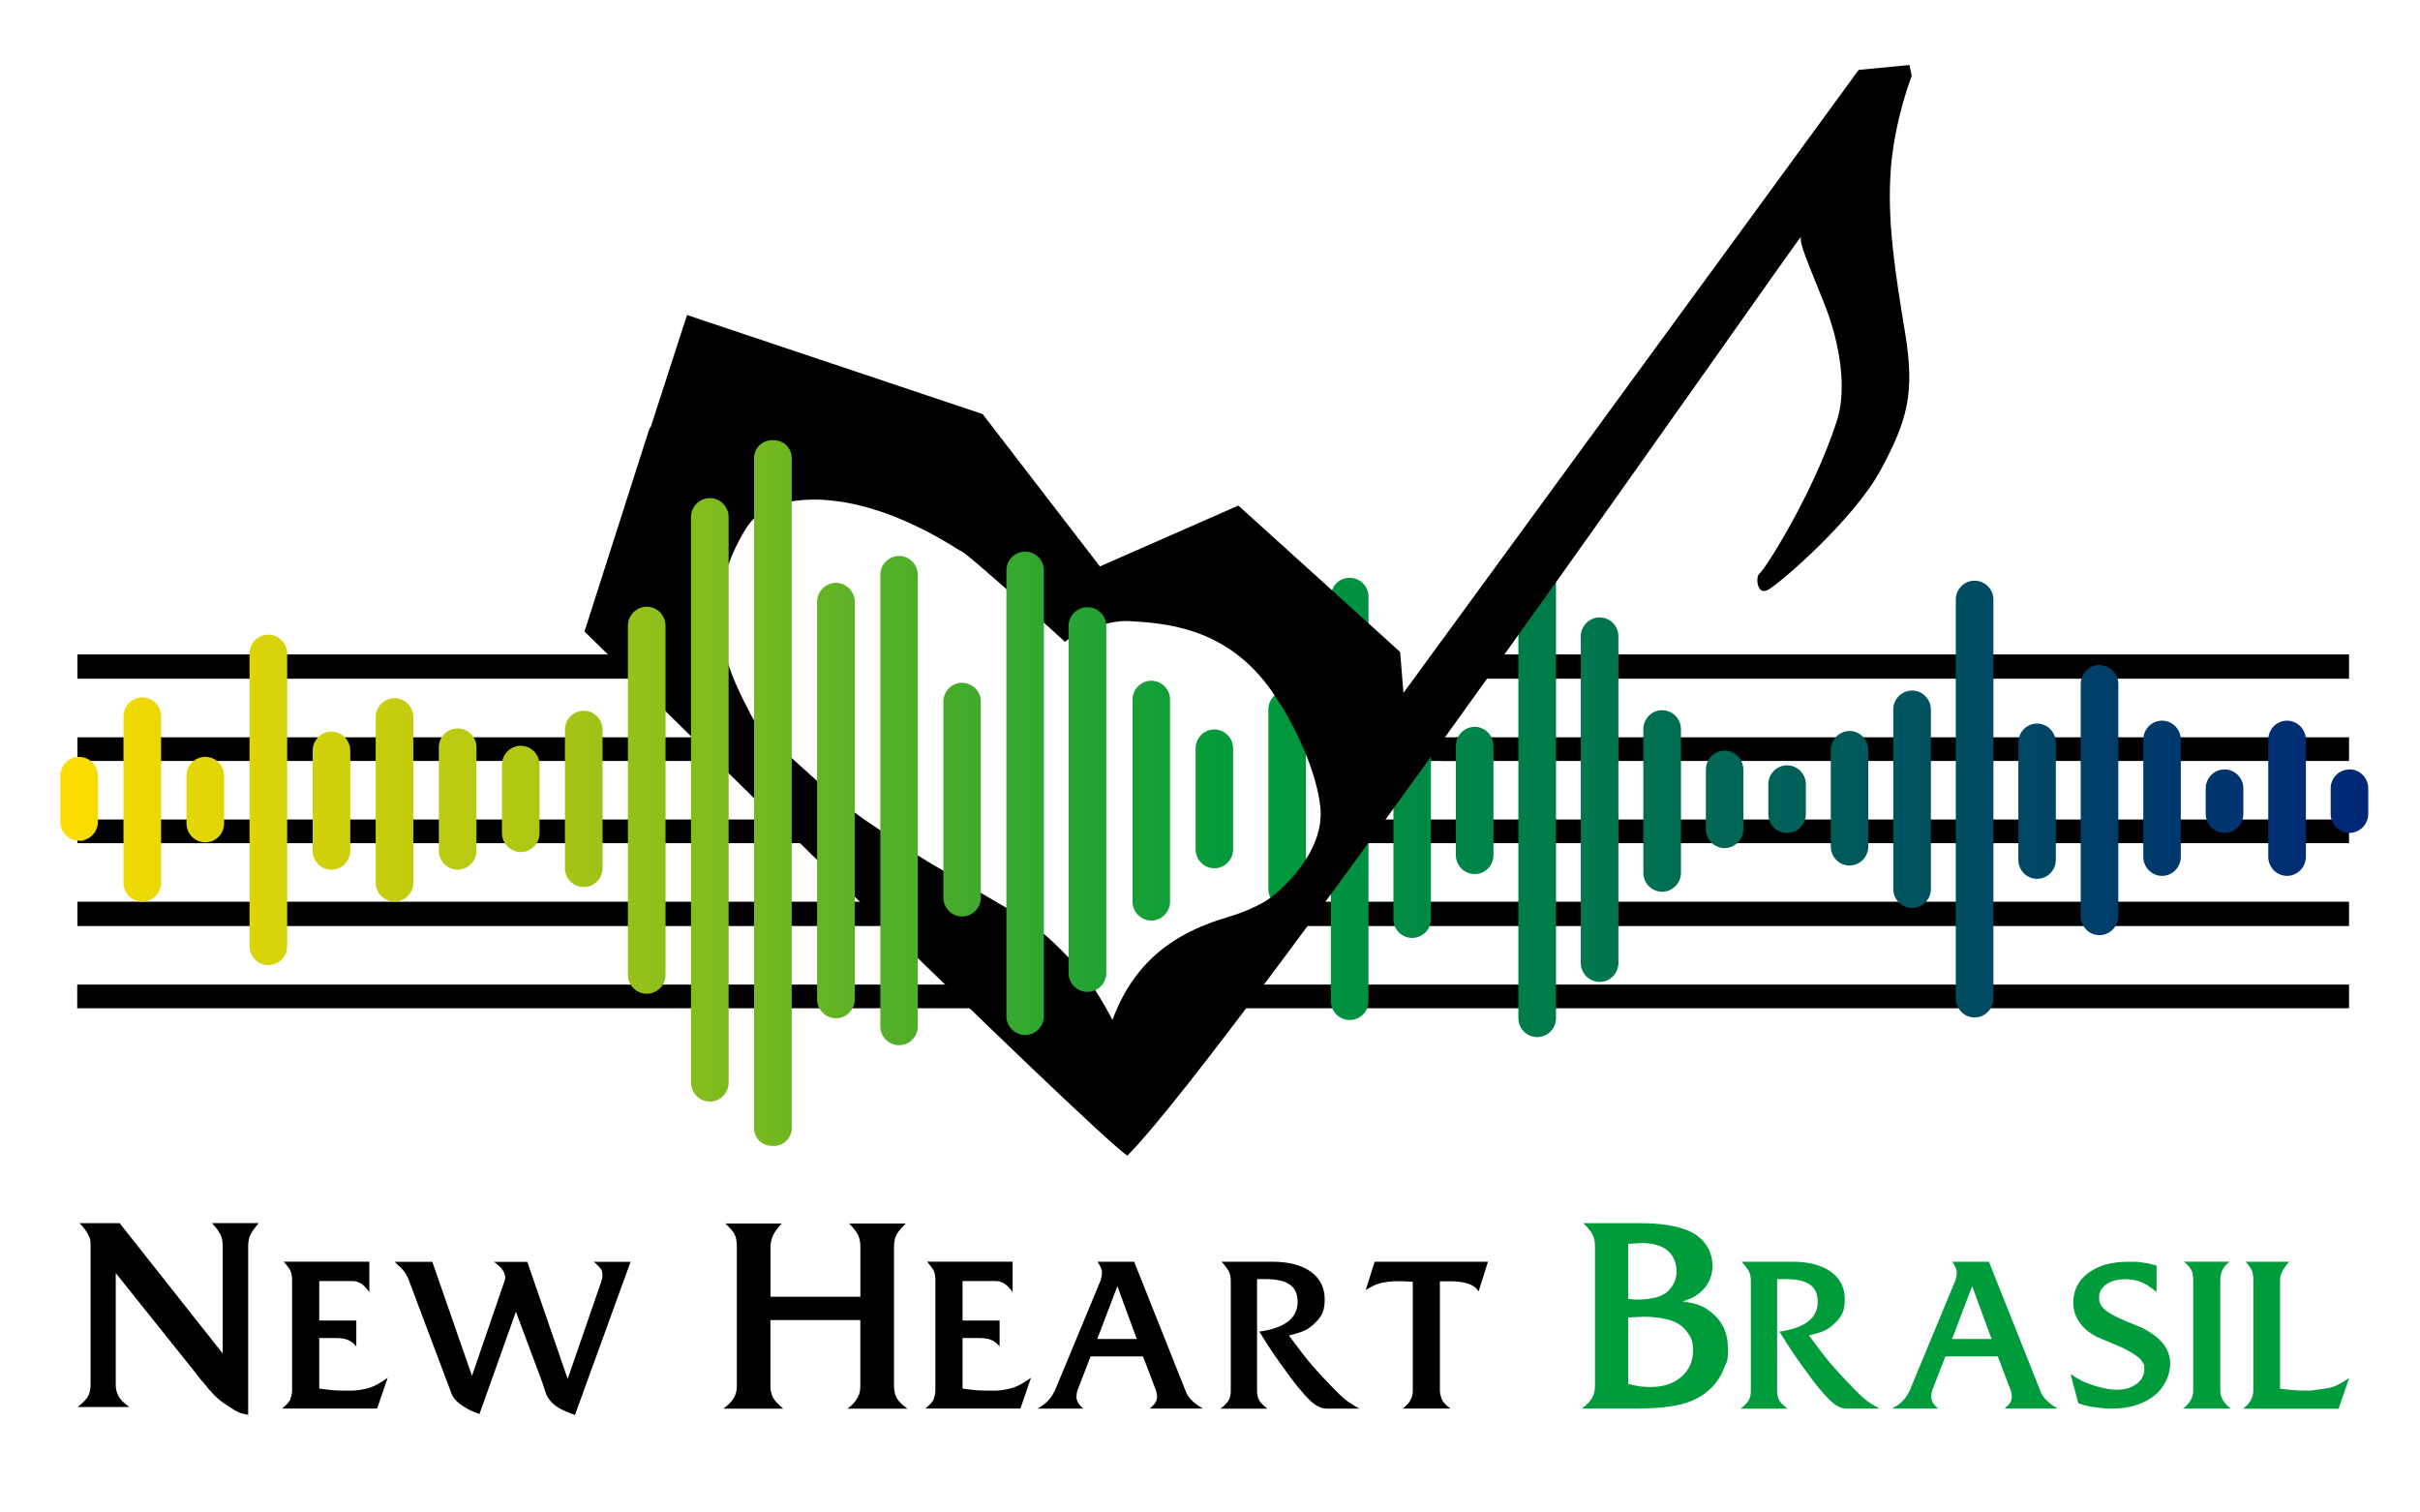 <?xml version="1.0" standalone="no"?>
<!DOCTYPE svg PUBLIC "-//W3C//DTD SVG 1.1//EN" "http://www.w3.org/Graphics/SVG/1.1/DTD/svg11.dtd">
<svg xmlns="http://www.w3.org/2000/svg" xmlns:xlink="http://www.w3.org/1999/xlink" id="Layer_1" version="1.1" viewBox="0 0 3884.9 2426.6" width="3884.9" height="2426.6">
  <!-- Generator: Adobe Illustrator 29.3.1, SVG Export Plug-In . SVG Version: 2.1.0 Build 151)  -->
  <defs>
    <style>
      .st0 {
        fill: #009c3b;
      }

      .st1 {
        fill: url(#linear-gradient1);
      }

      .st1, .st2, .st3 {
        fill-rule: evenodd;
      }

      .st3 {
        fill: url(#linear-gradient);
      }
    </style>
    <linearGradient id="linear-gradient" x1="2422.1" y1="12556.9" x2="4188" y2="12556.9" gradientTransform="translate(-386 13829) scale(1 -1)" gradientUnits="userSpaceOnUse">
      <stop offset="0" stop-color="#009a3c"/>
      <stop offset=".7" stop-color="#004566"/>
      <stop offset="1" stop-color="#002776"/>
    </linearGradient>
    <linearGradient id="linear-gradient1" x1="97" y1="7204.7" x2="1979.6" y2="7204.7" gradientTransform="translate(0 -5931.6)" gradientUnits="userSpaceOnUse">
      <stop offset="0" stop-color="#fddd01"/>
      <stop offset=".1" stop-color="#e7d706"/>
      <stop offset=".4" stop-color="#afc813"/>
      <stop offset=".7" stop-color="#56b027"/>
      <stop offset="1" stop-color="#009a3c"/>
    </linearGradient>
  </defs>
  <g>
    <path d="M124.6,2258.8c8.5-6.8,14.2-12.7,17-17.6,2.6-5.5,3.8-11.6,3.8-18.4v-221.9c0-5.5-.1-8.9-.4-10.4-.3-1.5-1.2-3.8-2.7-7-1.5-3.1-3.3-6.1-5.3-9-2-2.9-5.1-6.5-9.2-10.9h64.3l165.4,209.2v-172c0-7.1-.9-12.6-2.7-16.6-1.8-4-3.5-7.1-5.1-9.4-1.6-2.3-4.8-6.1-9.4-11.3h74.9c-6.8,8.2-11.3,14.7-13.5,19.4-2.2,4.8-3.3,10.7-3.3,17.8v270.7c-7.6-1.6-12.8-3-15.4-4.1-2.6-1.1-7.9-4.2-15.8-9.4-4.6-3-8.6-5.7-11.9-8.2-3.3-2.5-7.2-5.9-11.7-10.4-4.5-4.5-10.2-11.1-17-19.8-1.9-1.9-3.7-4-5.3-6.1-2.7-3.3-4.6-5.7-5.7-7.4l-129.8-162.3v179.8c0,6,1.4,11.7,4.1,17.2,2.7,5.5,8.6,11.5,17.6,18h-83.1Z"/>
    <path d="M452.6,2261.3c6.7-5.4,11.1-10.1,13.3-14.1.7-2,1.3-4.4,2-7.2.7-2.8,1-5.3,1-7.5v-177.3c0-6.1-.8-10.9-2.3-14.4-1.5-3.5-5.2-8.6-11.1-15.4h137.4v49.1c-8-12-17-18-27-18h-53.4v63.4h59.5v41.5c-4.3-5-8.9-8.5-13.7-10.5-4.8-2-11.4-2.9-19.8-2.9h-26v81.1c9.1,1.3,16.1,2.2,21,2.6,4.9.4,10.6.7,17.1.7h17.6c11.9-1.1,21.4-3,28.4-5.7,7-2.7,15.5-7.7,25.8-14.9l-17,49.4h-152.7Z"/>
    <path d="M633.6,2025.6h60.4l63.7,183.2,52.6-153.4.8-4.2c0-8.7-6.1-17.2-18.3-25.5h53.7l64.8,188,54.6-158.2c.8-2.4,1.2-5,1.2-7.9,0-4.4-.8-7.8-2.3-10.2-1.5-2.4-5.3-6.3-11.4-11.8h58.9l-89.3,245.9-4.6-1.6c-3.1-1.3-6-2.5-8.8-3.6-2.8-1.1-5.7-2.4-8.5-3.9-6.1-3.1-11.3-6.9-15.7-11.4-4.4-4.6-7.5-9.7-9.5-15.4l-5.2-16-42.5-113.8-58.5,164.2c-6.8-2.4-11.7-4.4-14.9-6-3.2-1.6-6.8-3.8-11-6.4-10.3-6.5-16.7-13.6-19.3-21.3l-4.3-11.4-63.8-169.4c-2-5.4-4.6-10.4-7.8-14.7-1.3-1.7-3.4-4-6.4-6.9-2.9-2.8-5.8-5.6-8.7-8.2Z"/>
    <path d="M1161.5,2261.3c7.7-5.8,13.2-11.5,16.5-17.1,3.3-5.6,4.9-12,4.9-19.2v-223.4c0-8.2-1.1-14.7-3.3-19.4-2.2-4.7-7.3-10.7-15.3-18.1h90.7c-6.5,6.9-11.1,13.2-13.9,19-2.8,5.8-4.2,12-4.2,18.6v80h144.3v-80c0-7.4-1.2-13.7-3.7-19-2.5-5.2-7.3-11.4-14.4-18.6h91.1c-7.7,7.4-12.8,13.6-15.3,18.6-2.5,4.9-3.7,11.3-3.7,19v223.4c0,7.7,1.5,14.2,4.5,19.4,3,5.2,8.7,10.9,16.9,16.9h-96.1c4.4-3.3,7.7-6.2,9.9-8.7,2.2-2.5,4.5-5.9,7-10.3,2.5-4.4,3.7-10.2,3.7-17.4v-105.8h-144.3v105.8c0,7.4,1.5,13.8,4.4,19,3,5.2,8.4,11,16.2,17.4h-96.1Z"/>
    <path d="M1485.3,2261.3c6.7-5.4,11.1-10.1,13.3-14.1.7-2,1.3-4.4,2-7.2.7-2.8,1-5.3,1-7.5v-177.3c0-6.1-.8-10.9-2.3-14.4-1.5-3.5-5.2-8.6-11.1-15.4h137.4v49.1c-8-12-17-18-27-18h-53.4v63.4h59.5v41.5c-4.3-5-8.9-8.5-13.7-10.5-4.8-2-11.4-2.9-19.8-2.9h-26v81.1c9.1,1.3,16.1,2.2,21,2.6,4.9.4,10.6.7,17.1.7h17.6c11.9-1.1,21.4-3,28.4-5.7,7-2.7,15.5-7.7,25.8-14.9l-17,49.4h-152.7Z"/>
    <path d="M1665.3,2261.3c5-2.8,8.6-5.1,10.8-6.9,2.2-1.7,4.8-4.1,7.8-7.2,1.7-2,3.4-4.3,5.1-6.9,1.6-2.6,3.1-5.2,4.4-7.8l73.3-176.6c1.5-4.6,2.3-8.8,2.3-12.8s-.5-4.9-1.5-7.5c-1-2.6-2.9-6-5.7-10.1h58.9l82.4,207c1.7,5.2,4.8,10.1,9.2,14.7,2.2,2.2,4.6,4.4,7.4,6.5,2.7,2.2,6.5,4.7,11.3,7.5h-85.4c4.4-3.5,7.4-6.6,9.2-9.5,1.7-2.8,2.6-6.1,2.6-9.8s-.5-6.2-1.6-9.5l-20.9-54.9h-84.1l-21.3,54.9c-1,3.3-1.4,6.7-1.4,10.2,0,6.3,3.7,12.6,11.1,18.7h-73.6ZM1793.7,2064.9l-32.2,84.6h63.4l-31.1-84.6Z"/>
    <path d="M1959.4,2261.3c6.1-4.6,10.4-8.9,12.8-13.1,2.4-4.1,3.6-9.2,3.6-15v-177.6c0-5-1-9.9-3.1-14.7-1.4-2.2-2.7-4.2-4.1-6.2-1.4-2-3.9-5-7.5-9.2h81.1c26.4,0,47,5.3,62,16,14.9,10.7,22.4,25.5,22.4,44.5s-5,27.3-15,37.3c-5.7,5.7-11.2,9.8-16.7,12.4-5.5,2.6-14.1,5.3-25.8,8.2l21.9,29.1c4.6,6.1,10.8,13.6,18.6,22.6,8.7,9.8,18.1,19.8,28.1,30.1,8.9,9.4,16,16.2,21.1,20.4,5.1,4.3,12.9,9.3,23.4,15.2h-53c-8.7,0-18.1-5-28.1-15-11.8-12-23.8-26.7-36-44.2-8.3-11.1-15.6-21.4-21.9-30.7-5-7.4-12.2-18.6-21.6-33.7,41-5.7,61.5-21.6,61.5-47.7s-17.3-36.6-52-36.6h-13.1v179.2c0,6.3,1.1,11.5,3.4,15.4,2.3,3.9,6.7,8.4,13.2,13.4h-75.2Z"/>
    <path d="M2192.4,2071l14.4-45.5h181.9l-15,47.7c-2.6-3.7-4.9-6.2-6.9-7.5-8.3-5.9-21.5-8.8-39.6-8.8h-15.7v175.5c0,1.8.3,4.2,1,7.2.7,3.1,1.5,5.6,2.6,7.5,1.7,4.2,6.2,8.9,13.4,14.1h-76.5c6.5-5.2,10.7-9.9,12.4-14.1,2.4-4.1,3.6-9,3.6-14.7v-174.6l-17.3-1h-9.6c-2.9,0-7.4.3-13.4,1-6,.7-11.3,1.8-16,3.4-4.7,1.6-11.1,4.8-19.1,9.6Z"/>
    <path class="st0" d="M2539.1,2261.3c4.9-3.6,8.5-6.7,10.9-9.3,2.4-2.6,4.5-5.4,6.2-8.5,2.9-5.5,4.3-11.7,4.3-18.6v-224.1c0-7.2-1.2-13.3-3.7-18.4-2.5-5.1-7.4-11.4-14.9-18.8h91.2c31.9,0,57.6,4,77.2,12,12.1,5.2,21.6,12.8,28.5,22.7,6.9,9.9,10.3,21.3,10.3,34.3s-5.1,28.1-15.3,38c-3.9,4.1-8.1,7.6-12.8,10.3-4.7,2.8-11.1,5.5-19.4,8.3,11,1.7,19.5,3.6,25.6,5.8,6.1,2.2,12.1,5.6,18.2,10.3,19,14.3,28.5,34,28.5,59s-1.8,20.2-5.4,30.1c-3.6,9.9-8.7,19-15.3,27.2-12.4,14.6-28.1,24.8-47.1,30.7-19,5.9-45.5,8.9-79.7,8.9h-87.5ZM2613.8,1996.8v88.3c5.8.8,10.2,1.2,13.3,1.2,23.5,0,40.1-4.3,49.8-12.8,9.7-9.1,14.5-19.9,14.5-32.6s-4.8-25.4-14.5-33.4c-9.7-8-23.5-12-41.5-12l-21.6,1.2ZM2613.8,2115.2v106.5c8.8,2.2,15.5,3.6,20,4.1,4.5.6,10.1.8,16.7.8,19.5,0,35.6-5.4,48.3-16.1,12.7-10.7,19-24.6,19-41.7s-3.3-22.2-9.9-31.2c-6.6-8.9-16-15.1-28.3-18.6-12.2-3.4-25.9-5.2-41.1-5.2l-24.8,1.2Z"/>
    <path class="st0" d="M2794.3,2261.3c6.1-4.6,10.4-8.9,12.8-13.1,2.4-4.1,3.6-9.2,3.6-15v-177.6c0-5-1-9.9-3.1-14.7-1.4-2.2-2.7-4.2-4.1-6.2-1.4-2-3.9-5-7.5-9.2h81.1c26.4,0,47,5.3,62,16,14.9,10.7,22.4,25.5,22.4,44.5s-5,27.3-15,37.3c-5.7,5.7-11.2,9.8-16.7,12.4-5.5,2.6-14.1,5.3-25.8,8.2l21.9,29.1c4.6,6.1,10.8,13.6,18.6,22.6,8.7,9.8,18.1,19.8,28.1,30.1,8.9,9.4,16,16.2,21.1,20.4,5.1,4.3,12.9,9.3,23.4,15.2h-53c-8.7,0-18.1-5-28.1-15-11.8-12-23.8-26.7-36-44.2-8.3-11.1-15.6-21.4-21.9-30.7-5-7.4-12.2-18.6-21.6-33.7,41-5.7,61.5-21.6,61.5-47.7s-17.3-36.6-52-36.6h-13.1v179.2c0,6.3,1.1,11.5,3.4,15.4,2.3,3.9,6.7,8.4,13.2,13.4h-75.2Z"/>
    <path class="st0" d="M3037.5,2261.3c5-2.8,8.6-5.1,10.8-6.9,2.2-1.7,4.8-4.1,7.8-7.2,1.7-2,3.4-4.3,5.1-6.9s3.1-5.2,4.4-7.8l73.3-176.6c1.5-4.6,2.3-8.8,2.3-12.8s-.5-4.9-1.5-7.5c-1-2.6-2.9-6-5.7-10.1h58.9l82.4,207c1.7,5.2,4.8,10.1,9.2,14.7,2.2,2.2,4.6,4.4,7.4,6.5,2.7,2.2,6.5,4.7,11.3,7.5h-85.4c4.4-3.5,7.4-6.6,9.2-9.5,1.7-2.8,2.6-6.1,2.6-9.8s-.5-6.2-1.6-9.5l-20.9-54.9h-84.1l-21.3,54.9c-1,3.3-1.4,6.7-1.4,10.2,0,6.3,3.7,12.6,11.1,18.7h-73.6ZM3165.9,2064.9l-32.2,84.6h63.4l-31.1-84.6Z"/>
    <path class="st0" d="M3323.4,2205.4c7.6,5.1,13.6,8.7,18.2,11.1,4.5,2.3,10.5,4.7,17.9,7.1,7.4,2.4,14.2,4.3,20.6,5.5,6.3,1.3,12.3,1.9,18,1.9,12.9,0,23.4-3.1,31.8-9.3,8.3-6.2,12.5-14.1,12.5-23.6s-.9-7.4-2.7-10.9c-1.8-3.5-4.7-6.7-8.7-9.6-4-2.9-8.8-6-14.4-9.2-5.6-3.2-11.3-5.9-17.2-8.2l-27.8-11.7c-13.7-5.7-24.3-13.6-31.9-23.7-7.6-10.1-11.4-21.3-11.4-33.5,0-19.8,8-35.7,24-47.7,16-12,37.2-18,63.5-18h14.9c8.4,1.1,13.7,1.8,15.8,2.2,2.1.4,7.3,1.7,15.5,3.8v42.6c-2.7-2.4-5.5-4.5-8.2-6.4-2.7-1.8-5.4-3.6-7.9-5.4-9.7-5.9-21.1-8.8-34.1-8.8s-22.6,2.8-30.4,8.2c-7.8,5.5-11.7,12.6-11.7,21.2s3,13.8,9,19.2c6,5.4,16.7,11.4,32.1,17.9l26.9,11.1c7.4,3.4,15.1,8.1,23.1,14.3,15.4,12.1,23.1,26.6,23.1,43.8s-8.7,38.2-26.2,51.7c-17.5,13.5-39.8,20.3-67,20.3s-8-.1-10.7-.3c-2.7-.2-7.2-.7-13.3-1.4-6.1-.7-10.1-1.3-12-1.7-5.3-1.1-11.4-2.7-18.3-5.1l-12.6-47.4Z"/>
    <path class="st0" d="M3504.1,2261.3c11.1-8.1,16.7-17.7,16.7-28.8v-177.3c0-6.8-1-12.2-2.9-16.2-2-4-5.9-8.6-11.8-13.6h72.9c-5.5,4.6-9.3,9.2-11.4,13.7-2.2,4.6-3.3,9.9-3.3,16v177.3c0,10.9,5.6,20.5,16.7,28.8h-76.9Z"/>
    <path class="st0" d="M3601.3,2261.3c10.7-8.7,16-18.3,16-28.8v-177.3c0-6.5-.8-11.7-2.3-15.5-1.5-3.8-4.9-8.6-10.1-14.2h70c-5.5,6.3-9.3,11.7-11.4,16.2-2.2,4.5-3.3,9.1-3.3,13.9v173.7c8.7,1.1,15.6,1.9,20.8,2.3,5.1.4,10.4.7,15.9.7h13.4c3.7-.7,6.4-1.1,8.2-1.3,12.9-1.3,22.3-3.1,28.3-5.2,6-2.2,14.1-6.8,24.4-13.7l-17,49.4h-152.7Z"/>
  </g>
  <path class="st2" d="M1196.7,732v70.4c-.2-1.6-.3-3.3-.3-5v-60.4c0-.4,0-.8,0-1.1,0,0,0,0,0,0,0-1.3.1-2.5.3-3.8Z"/>
  <path class="st2" d="M2380,1050.6h1391v39h-1391v-39Z"/>
  <path class="st2" d="M2169.7,1315.6h1601.3v38h-1601.3v-38Z"/>
  <path class="st2" d="M2076.3,1447.6h1694.7v39h-1694.7v-39Z"/>
  <path class="st2" d="M124.3,1183.6h1071.1v38H124.3v-38Z"/>
  <path class="st2" d="M3771,1580.6v38h-1808.1c5.3-4.7,7.5-10,7.5-15v-23h1800.6Z"/>
  <path class="st2" d="M2352,1183.6v38h-36l12.4-21.2,9.7-16.8h13.9Z"/>
  <path class="st2" d="M2258.6,1183.6h1512.4v38h-1512.4v-38Z"/>
  <path class="st2" d="M124.3,1447.6h1320.8v39H124.3v-39Z"/>
  <path class="st2" d="M1599.8,1580.6v38H124v-38h1475.9Z"/>
  <path class="st2" d="M124.3,1315.6h1230.4v38H124.3v-38Z"/>
  <path class="st2" d="M124.3,1050.6h957.7v39H124.3v-39Z"/>
  <path class="st3" d="M2969.2,1173.5c-14.6,0-26.8,10.6-29.6,24.6-.4,2-.6,4-.6,6v154.8c0,16.8,13.6,30.6,30.1,30.6s30.1-13.7,30.1-30.6v-154.8c0-2-.1-4-.6-6-2.7-14-14.8-24.6-29.6-24.6h0ZM3370.4,1067.6c-11.6,0-21.7,6.7-26.6,16.4-2.3,4.1-3.6,9-3.6,14v372.9c0,3.7.7,7.1,2,10.4,4.1,11.6,15.1,20,28.1,20s24.1-8.4,28.4-20c1.1-3.3,1.9-6.7,1.9-10.4v-372.9c0-5-1.3-9.8-3.6-14-5-9.7-15-16.4-26.7-16.4ZM3270.2,1161.6c-16.7,0-30.1,13.7-30.1,30.6v188c0,16.8,13.4,30.6,30.1,30.6s30.1-13.7,30.1-30.6v-188c0-16.8-13.6-30.6-30.1-30.6ZM3169.8,932.2c-16.5,0-30.1,13.6-30.1,30.4v640.4c0,3.9.7,7.4,2,10.7,4.3,11.6,15.3,19.7,28.1,19.7s24-8.2,28.3-19.7c1.3-3.3,2-6.8,2-10.7v-640.4c0-16.8-13.6-30.4-30.3-30.4h0ZM3069.6,1108.6c-16.7,0-30.3,13.6-30.3,30.4v288.2c0,16.7,13.6,30.4,30.3,30.4s30.1-13.7,30.1-30.4v-288.2c0-16.8-13.6-30.4-30.1-30.4ZM3571.2,1235.2c-16.7,0-30.3,13.6-30.3,30.4v41c0,9.7,4.4,18.3,11.4,23.8,5.1,4.3,11.9,6.7,18.9,6.7s13.6-2.4,18.7-6.7c7-5.6,11.4-14.1,11.4-23.8v-41c0-16.8-13.6-30.4-30.1-30.4ZM3470.8,1156.9c-16.6,0-30.1,13.7-30.1,30.6v188c0,16.8,13.6,30.6,30.1,30.6s30.1-13.7,30.1-30.6v-188c0-16.8-13.4-30.6-30.1-30.6ZM3671.4,1156.9c-16.6,0-30.1,13.7-30.1,30.6v188c0,16.8,13.6,30.6,30.1,30.6s30.3-13.7,30.3-30.6v-188c0-16.8-13.6-30.6-30.3-30.6ZM3771.8,1235.2c-16.7,0-30.3,13.6-30.3,30.4v41c0,9.7,4.4,18.3,11.4,23.8,5.1,4.3,11.7,6.7,18.8,6.7,16.6,0,30.1-13.7,30.1-30.6v-41c0-16.8-13.6-30.4-30.1-30.4h0ZM2869,1228.6c-16.7,0-30.3,13.7-30.3,30.4v47.7c0,9.6,4.3,18,11.1,23.7,5.1,4.1,12,6.7,19.1,6.7s13.9-2.6,19-6.7c6.8-5.7,11.1-14.1,11.1-23.7v-47.7c0-16.7-13.6-30.4-30.1-30.4h0ZM2768.6,1205c-9.6,0-18,4.4-23.4,11.4-4.1,5.1-6.7,11.9-6.7,19.2v95.3c0,6.7,2.1,13,5.8,18,5.4,7.7,14.3,12.6,24.3,12.6s18.7-4.9,24.3-12.6c3.7-5,5.8-11.3,5.8-18v-95.3c0-7.3-2.6-14-6.6-19.2-5.7-7-14.1-11.4-23.6-11.4h0ZM2668.2,1140.1c-16.6,0-30.1,13.7-30.1,30.6v230.5c0,16.7,13.6,30.4,30.1,30.4s30.3-13.7,30.3-30.4v-230.5c0-16.8-13.6-30.6-30.3-30.6ZM2568,991.2c-16.7,0-30.3,13.6-30.3,30.4v524.3c0,16.8,13.6,30.4,30.3,30.4s30.1-13.6,30.1-30.4v-524.3c0-16.9-13.6-30.4-30.1-30.4ZM2367.4,1166.8c-16.7,0-30.3,13.7-30.3,30.6v175.4c0,16.7,13.6,30.4,30.3,30.4s30.1-13.7,30.1-30.4v-175.4c0-16.8-13.6-30.6-30.1-30.6ZM2166.7,1637.5h0c-16.7,0-30.2-13.5-30.2-30.2v-649.5c0-16.7,13.5-30.2,30.2-30.2h0c16.7,0,30.2,13.5,30.2,30.2v649.5c0,16.7-13.5,30.2-30.2,30.2ZM2066.4,1108.6c-16.7,0-30.3,13.6-30.3,30.4v288.2c0,16.7,13.6,30.4,30.3,30.4s30.1-13.7,30.1-30.4v-288.2c0-16.8-13.6-30.4-30.1-30.4ZM2267,1119.3h0c16.6,0,30.1,13.5,30.1,30.1v326.2c0,16.6-13.5,30.1-30.1,30.1h0c-16.6,0-30.1-13.5-30.1-30.1v-326.2c0-16.6,13.5-30.1,30.1-30.1ZM2467.7,879.3h0c16.7,0,30.2,13.5,30.2,30.2v725.2c0,16.7-13.5,30.2-30.2,30.2h0c-16.7,0-30.2-13.5-30.2-30.2v-725.2c0-16.7,13.5-30.2,30.2-30.2Z"/>
  <path class="st2" d="M3035.4,270c7-81.7,33.6-148.1,33.6-148.1l-3.7-17.5-81.5,7.8-730.8,1000.2-5.3-65.7-27.1-24.6-60.2-54.5-172.4-156-222.3,97.7-188.3-244.6-474.5-159-58.6,180.8-1.4.4-104.6,326.9s12.8,12.5,35.2,34.4c8,7.8,770,760.6,836.3,807.1,174.8-177.2,1082.2-1481.5,1081.2-1474.9-1.9,12,10.5,39.2,37.3,106.3,26.8,67.1,36.7,139.7,20.2,190-39.4,120.1-116.7,239.4-123.7,243.9-7,4.5-4.6,35.2,12.7,26.7s137.6-111.8,181.3-192.3c43.7-80.6,55.3-124.8,39.6-220.1-15.7-95.3-29.7-183-22.8-264.7ZM2031.1,1446.9c-17.3,10.1-37.4,18.6-59.5,25.2-11.6,3.4-23.3,7.3-34.9,11.9-44.7,17.6-88.3,45.1-121,94-7.7,11.4-14.7,24.1-21.1,38-3.1,6.8-6,14-8.8,21.5,0,0-25.7-51.8-51.2-78.8-.4-.3-52.1-64.6-114.7-98.9-10-5.4-101.8-59.8-102.9-60.4-13.9-8-28-16.4-41.9-25.1-1.6-1.1-85.8-57.3-86.4-57.8-15-10.8-29.7-21.6-43.7-32.4-19.5-18.5-119.4-106.6-129.8-120.9-3.9-5.4-7-10.3-9.4-14.9-.9-1.7-1.8-3.4-2.6-5.2-24-46.7-61.8-118.2-42-207.7,1-4.5,2.1-9,3.4-13.6,6.5-23.1,17-47.3,32.5-72.6,10.7-17.3,26.9-30.6,46-37.4,45.3-16.1,147.5-23.8,298.1,72.2,3.8-3.8,168.5,146.3,168.5,146.3,13.6-12.3,67.3-35.5,103.4-33.2,51.9,3.3,150.8,7.3,223.6,105.6,1.5,2,3,4.1,4.5,6.2l18.6,28.5s51.9,83.9,59.8,158.2-67.9,139.3-88.5,151.3Z"/>
  <path class="st1" d="M1949.4,1171c-16.6,0-30.1,13.7-30.1,30.4v162.1c0,16.8,13.6,30.4,30.1,30.4s30.1-13.6,30.1-30.4v-162.1c0-16.7-13.4-30.4-30.1-30.4ZM1139.6,799.6c-16.7,0-30.3,13.7-30.3,30.6v907.6c0,16.8,13.6,30.6,30.3,30.6s30.1-13.7,30.1-30.6v-907.6c0-16.9-13.6-30.6-30.1-30.6ZM1443.3,892.5c-16.7,0-30.1,13.6-30.1,30.4v724.6c0,16.7,13.4,30.4,30.1,30.4s30.1-13.7,30.1-30.4v-724.6c0-16.8-13.6-30.4-30.1-30.4ZM1342,935.7c-16.7,0-30.3,13.7-30.3,30.6v638c0,3.4.6,6.6,1.6,9.7,4,12,15.4,20.7,28.7,20.7s24.6-8.7,28.6-20.7c1-3.1,1.6-6.3,1.6-9.7v-638c0-16.8-13.6-30.6-30.1-30.6ZM1848.2,1092.8c-16.6,0-30.1,13.7-30.1,30.4v324.2c0,16.8,13.6,30.4,30.1,30.4s30.1-13.6,30.1-30.4v-324.2c0-16.7-13.4-30.4-30.1-30.4ZM1544.5,1096.1c-16.7,0-30.1,13.6-30.1,30.4v314.4c0,16.7,13.4,30.4,30.1,30.4s30.1-13.7,30.1-30.4v-314.4c0-16.8-13.6-30.4-30.1-30.4ZM1038.3,974c-16.7,0-30.3,13.7-30.3,30.6v560.3c0,16.7,13.6,30.4,30.3,30.4s30.1-13.7,30.1-30.4v-560.3c0-16.8-13.6-30.6-30.1-30.6ZM228.4,1119.5c-16.6,0-30.2,13.7-30.2,30.5v267c0,16.8,13.5,30.5,30.2,30.5s30.2-13.7,30.2-30.5v-267c0-16.8-13.5-30.5-30.2-30.5ZM339,1216.5h0c-3-1-6.1-1.5-9.4-1.5s-6.4.5-9.4,1.5c-12.1,4-20.8,15.5-20.8,29v76.3c0,3,.4,5.9,1.3,8.7,2.4,8.1,8,14.7,15.2,18.5,4.1,2.1,8.7,3.3,13.7,3.3s9.6-1.2,13.7-3.3c7.3-3.8,12.9-10.4,15.2-18.5.8-2.7,1.3-5.7,1.3-8.7v-76.3c0-13.5-8.7-25-20.8-29ZM136.2,1216.5c-2.9-.9-5.9-1.4-9.1-1.4s-2.5,0-3.7.2c-14.9,1.8-26.5,14.7-26.5,30.2v73.7c0,16.8,13.5,30.5,30.2,30.5s4.5-.3,6.6-.8c9.8-2.2,17.8-9.2,21.4-18.5,1.4-3.5,2.1-7.2,2.1-11.2v-73.7c0-13.6-8.9-25.1-21.1-29.1ZM430.8,1018.8c-16.7,0-30.2,13.6-30.2,30.5v469.6c0,16.8,13.5,30.4,30.2,30.4s30.2-13.7,30.2-30.4v-469.6c0-16.8-13.5-30.5-30.2-30.5ZM734.6,1169.4c-16,0-29.2,12.7-30.1,28.6,0,.6,0,1.2,0,1.8v165.8c0,16.8,13.5,30.5,30.2,30.5s30.2-13.7,30.2-30.5v-165.8c0-.6,0-1.2,0-1.8-.9-15.9-14.1-28.6-30.1-28.6ZM842.5,1198c-2.1-.5-4.4-.8-6.6-.8s-4.5.3-6.6.8c-9.8,2.2-17.8,9.2-21.4,18.5-1.4,3.5-2.1,7.2-2.1,11.2v109.7c0,4.1.8,8,2.3,11.6,4.5,11.1,15.3,18.9,27.9,18.9s23.4-7.8,27.9-18.9c1.4-3.6,2.2-7.5,2.2-11.6v-109.7c0-4-.8-7.7-2.1-11.2-3.6-9.2-11.6-16.3-21.4-18.5ZM937.1,1141c-16.7,0-30.2,13.7-30.2,30.5v222c0,16.8,13.5,30.5,30.2,30.5s30.2-13.7,30.2-30.5v-222c0-16.8-13.5-30.5-30.2-30.5ZM633.3,1120.8c-16.6,0-30.2,13.7-30.2,30.5v265.6c0,16.8,13.5,30.5,30.2,30.5s30.2-13.7,30.2-30.5v-265.6c0-16.8-13.5-30.5-30.2-30.5ZM532.1,1174.4c-14.3,0-26.3,10.1-29.4,23.6-.5,2.2-.8,4.5-.8,6.9v160.8c0,16.8,13.5,30.5,30.2,30.5s30.2-13.7,30.2-30.5v-160.8c0-2.4-.3-4.7-.8-6.9-3.1-13.5-15.1-23.6-29.4-23.6ZM1745.7,974.8h0c-16.7,0-30.3,13.5-30.3,30.3v556.9c0,16.7,13.5,30.3,30.3,30.3h0c16.7,0,30.3-13.5,30.3-30.3v-556.9c0-16.7-13.5-30.3-30.3-30.3ZM1645.7,885.5c-16.6,0-30.1,13.5-30.1,30.1v715.8c0,16.6,13.5,30.1,30.1,30.1s30.1-13.5,30.1-30.1v-715.8c0-16.6-13.5-30.1-30.1-30.1ZM1242.4,706.7h-3.3c-15.8,0-28.6,12.8-28.6,28.6v1075.7c0,15.8,12.8,28.6,28.6,28.6h3.3c15.8,0,28.6-12.8,28.6-28.6V735.3c0-15.8-12.8-28.6-28.6-28.6Z"/>
</svg>